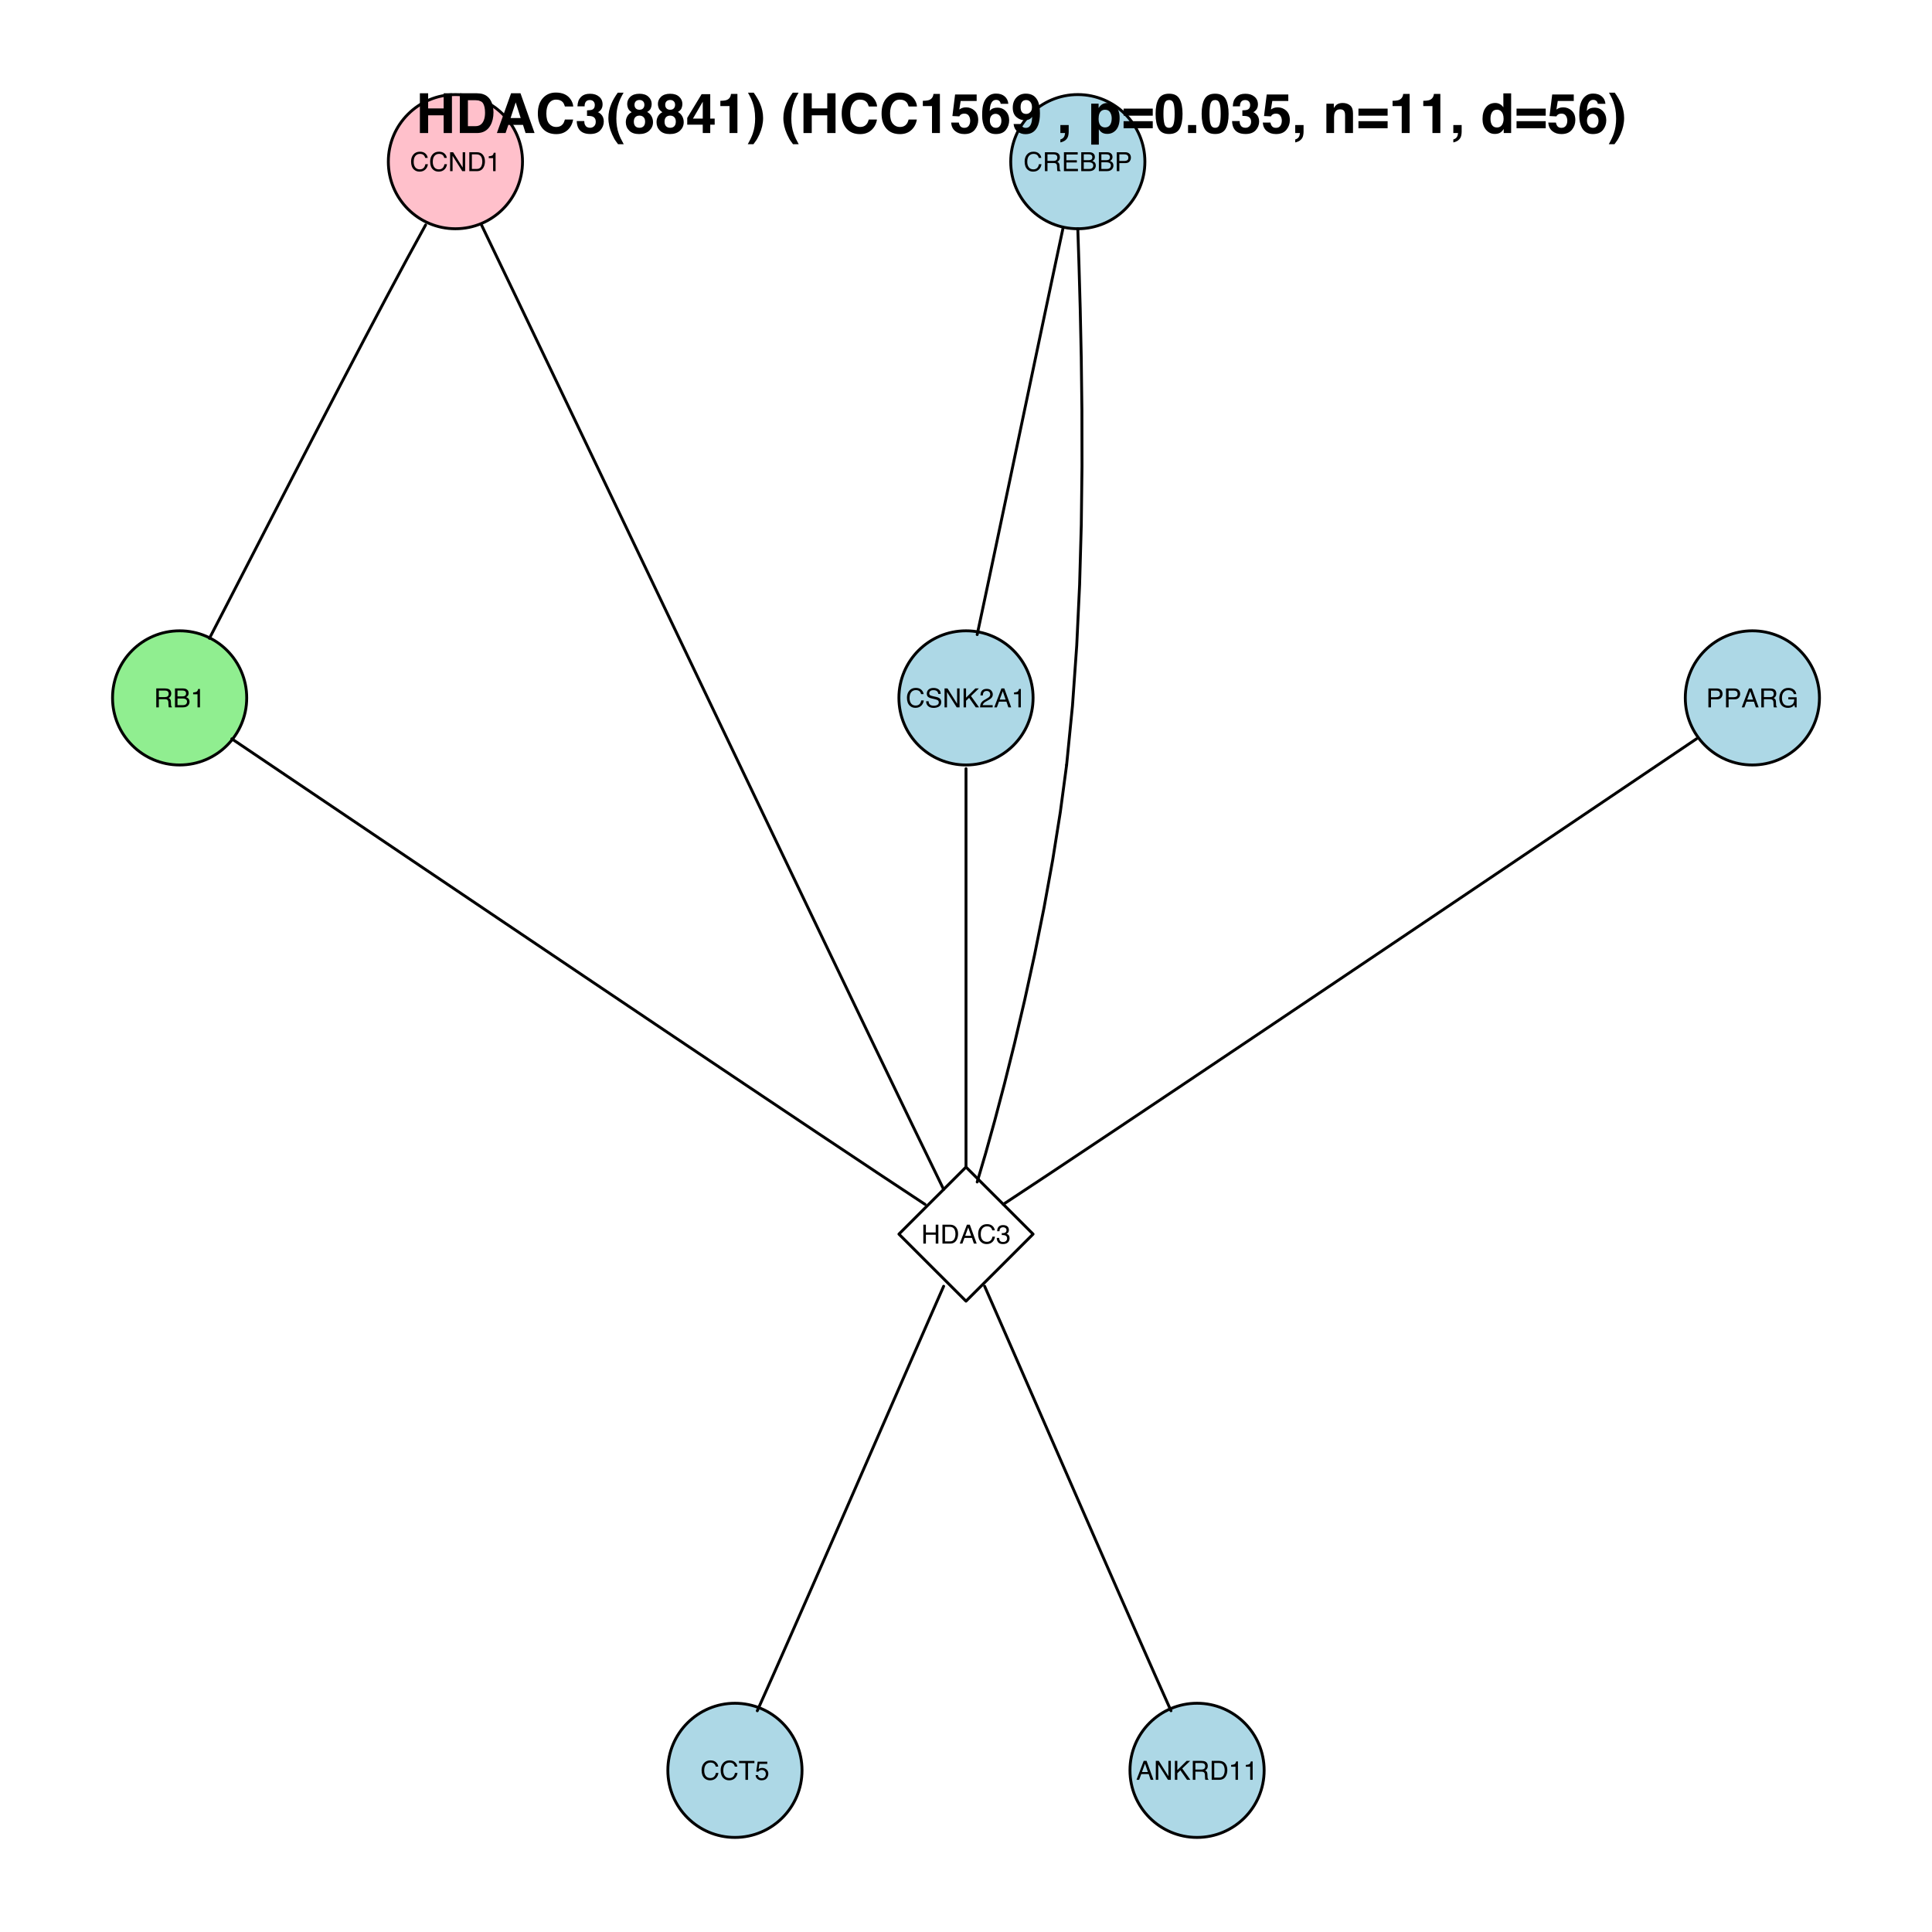 <?xml version="1.0" encoding="UTF-8"?>
<svg xmlns="http://www.w3.org/2000/svg" xmlns:xlink="http://www.w3.org/1999/xlink" width="504pt" height="504pt" viewBox="0 0 504 504" version="1.1">
<defs>
<g>
<symbol overflow="visible" id="glyph0-0">
<path style="stroke:none;" d="M 0.219 0 L 0.219 -4.938 L 4.141 -4.938 L 4.141 0 Z M 3.531 -0.625 L 3.531 -4.328 L 0.844 -4.328 L 0.844 -0.625 Z "/>
</symbol>
<symbol overflow="visible" id="glyph0-1">
<path style="stroke:none;" d="M 2.609 -5.078 C 3.234 -5.078 3.719 -4.91 4.062 -4.578 C 4.406 -4.254 4.598 -3.879 4.641 -3.453 L 3.984 -3.453 C 3.91 -3.773 3.766 -4.031 3.547 -4.219 C 3.328 -4.406 3.016 -4.5 2.609 -4.5 C 2.129 -4.5 1.738 -4.328 1.438 -3.984 C 1.133 -3.641 0.984 -3.113 0.984 -2.406 C 0.984 -1.832 1.117 -1.363 1.391 -1 C 1.66 -0.645 2.062 -0.469 2.594 -0.469 C 3.094 -0.469 3.473 -0.656 3.734 -1.031 C 3.867 -1.227 3.969 -1.488 4.031 -1.812 L 4.688 -1.812 C 4.625 -1.289 4.43 -0.859 4.109 -0.516 C 3.711 -0.086 3.18 0.125 2.516 0.125 C 1.941 0.125 1.461 -0.047 1.078 -0.391 C 0.555 -0.848 0.297 -1.555 0.297 -2.516 C 0.297 -3.242 0.488 -3.844 0.875 -4.312 C 1.289 -4.82 1.867 -5.078 2.609 -5.078 Z M 2.469 -5.078 Z "/>
</symbol>
<symbol overflow="visible" id="glyph0-2">
<path style="stroke:none;" d="M 0.531 -4.938 L 1.312 -4.938 L 3.812 -0.938 L 3.812 -4.938 L 4.453 -4.938 L 4.453 0 L 3.703 0 L 1.172 -4 L 1.172 0 L 0.531 0 Z M 2.438 -4.938 Z "/>
</symbol>
<symbol overflow="visible" id="glyph0-3">
<path style="stroke:none;" d="M 2.422 -0.578 C 2.648 -0.578 2.836 -0.598 2.984 -0.641 C 3.242 -0.734 3.457 -0.898 3.625 -1.141 C 3.75 -1.348 3.844 -1.609 3.906 -1.922 C 3.938 -2.098 3.953 -2.27 3.953 -2.438 C 3.953 -3.039 3.832 -3.516 3.594 -3.859 C 3.352 -4.203 2.961 -4.375 2.422 -4.375 L 1.234 -4.375 L 1.234 -0.578 Z M 0.562 -4.938 L 2.562 -4.938 C 3.238 -4.938 3.766 -4.695 4.141 -4.219 C 4.473 -3.781 4.641 -3.223 4.641 -2.547 C 4.641 -2.023 4.539 -1.551 4.344 -1.125 C 4 -0.375 3.398 0 2.547 0 L 0.562 0 Z "/>
</symbol>
<symbol overflow="visible" id="glyph0-4">
<path style="stroke:none;" d="M 0.656 -3.406 L 0.656 -3.875 C 1.094 -3.914 1.395 -3.984 1.562 -4.078 C 1.738 -4.18 1.875 -4.422 1.969 -4.797 L 2.438 -4.797 L 2.438 0 L 1.797 0 L 1.797 -3.406 Z "/>
</symbol>
<symbol overflow="visible" id="glyph0-5">
<path style="stroke:none;" d="M 2.828 -2.672 C 3.141 -2.672 3.383 -2.734 3.562 -2.859 C 3.75 -2.992 3.844 -3.223 3.844 -3.547 C 3.844 -3.898 3.711 -4.141 3.453 -4.266 C 3.316 -4.336 3.133 -4.375 2.906 -4.375 L 1.281 -4.375 L 1.281 -2.672 Z M 0.609 -4.938 L 2.891 -4.938 C 3.266 -4.938 3.578 -4.883 3.828 -4.781 C 4.285 -4.57 4.516 -4.18 4.516 -3.609 C 4.516 -3.316 4.453 -3.07 4.328 -2.875 C 4.211 -2.688 4.047 -2.535 3.828 -2.422 C 4.016 -2.348 4.156 -2.242 4.25 -2.109 C 4.352 -1.984 4.41 -1.781 4.422 -1.5 L 4.453 -0.828 C 4.453 -0.641 4.469 -0.5 4.5 -0.406 C 4.539 -0.25 4.609 -0.148 4.703 -0.109 L 4.703 0 L 3.891 0 C 3.867 -0.039 3.848 -0.094 3.828 -0.156 C 3.816 -0.227 3.805 -0.363 3.797 -0.562 L 3.766 -1.375 C 3.742 -1.695 3.625 -1.914 3.406 -2.031 C 3.27 -2.094 3.066 -2.125 2.797 -2.125 L 1.281 -2.125 L 1.281 0 L 0.609 0 Z "/>
</symbol>
<symbol overflow="visible" id="glyph0-6">
<path style="stroke:none;" d="M 0.594 -4.938 L 4.188 -4.938 L 4.188 -4.344 L 1.234 -4.344 L 1.234 -2.844 L 3.969 -2.844 L 3.969 -2.266 L 1.234 -2.266 L 1.234 -0.594 L 4.25 -0.594 L 4.25 0 L 0.594 0 Z M 2.422 -4.938 Z "/>
</symbol>
<symbol overflow="visible" id="glyph0-7">
<path style="stroke:none;" d="M 2.375 -2.859 C 2.664 -2.859 2.891 -2.895 3.047 -2.969 C 3.285 -3.094 3.406 -3.316 3.406 -3.641 C 3.406 -3.961 3.273 -4.18 3.016 -4.297 C 2.867 -4.359 2.648 -4.391 2.359 -4.391 L 1.172 -4.391 L 1.172 -2.859 Z M 2.609 -0.578 C 3.016 -0.578 3.305 -0.691 3.484 -0.922 C 3.598 -1.078 3.656 -1.258 3.656 -1.469 C 3.656 -1.832 3.492 -2.078 3.172 -2.203 C 2.992 -2.273 2.77 -2.312 2.5 -2.312 L 1.172 -2.312 L 1.172 -0.578 Z M 0.516 -4.938 L 2.625 -4.938 C 3.207 -4.938 3.617 -4.766 3.859 -4.422 C 4.004 -4.223 4.078 -3.988 4.078 -3.719 C 4.078 -3.406 3.988 -3.148 3.812 -2.953 C 3.719 -2.848 3.586 -2.75 3.422 -2.656 C 3.672 -2.562 3.859 -2.453 3.984 -2.328 C 4.203 -2.117 4.312 -1.82 4.312 -1.438 C 4.312 -1.125 4.211 -0.836 4.016 -0.578 C 3.723 -0.191 3.25 0 2.594 0 L 0.516 0 Z "/>
</symbol>
<symbol overflow="visible" id="glyph0-8">
<path style="stroke:none;" d="M 0.594 -4.938 L 2.812 -4.938 C 3.25 -4.938 3.602 -4.812 3.875 -4.562 C 4.145 -4.32 4.281 -3.977 4.281 -3.531 C 4.281 -3.145 4.16 -2.805 3.922 -2.516 C 3.68 -2.234 3.312 -2.094 2.812 -2.094 L 1.266 -2.094 L 1.266 0 L 0.594 0 Z M 3.609 -3.516 C 3.609 -3.879 3.473 -4.129 3.203 -4.266 C 3.055 -4.336 2.852 -4.375 2.594 -4.375 L 1.266 -4.375 L 1.266 -2.656 L 2.594 -2.656 C 2.895 -2.656 3.141 -2.719 3.328 -2.844 C 3.516 -2.969 3.609 -3.191 3.609 -3.516 Z "/>
</symbol>
<symbol overflow="visible" id="glyph0-9">
<path style="stroke:none;" d="M 0.969 -1.594 C 0.977 -1.312 1.039 -1.082 1.156 -0.906 C 1.383 -0.582 1.773 -0.422 2.328 -0.422 C 2.586 -0.422 2.816 -0.457 3.016 -0.531 C 3.422 -0.664 3.625 -0.914 3.625 -1.281 C 3.625 -1.539 3.539 -1.727 3.375 -1.844 C 3.195 -1.957 2.926 -2.055 2.562 -2.141 L 1.891 -2.297 C 1.453 -2.391 1.145 -2.5 0.969 -2.625 C 0.656 -2.832 0.5 -3.141 0.5 -3.547 C 0.5 -3.992 0.648 -4.359 0.953 -4.641 C 1.266 -4.922 1.703 -5.062 2.266 -5.062 C 2.785 -5.062 3.223 -4.938 3.578 -4.688 C 3.941 -4.438 4.125 -4.039 4.125 -3.5 L 3.5 -3.5 C 3.469 -3.758 3.395 -3.957 3.281 -4.094 C 3.082 -4.352 2.738 -4.484 2.25 -4.484 C 1.852 -4.484 1.566 -4.398 1.391 -4.234 C 1.223 -4.066 1.141 -3.875 1.141 -3.656 C 1.141 -3.414 1.238 -3.238 1.438 -3.125 C 1.57 -3.051 1.867 -2.961 2.328 -2.859 L 3.031 -2.703 C 3.363 -2.629 3.617 -2.523 3.797 -2.391 C 4.109 -2.16 4.266 -1.828 4.266 -1.391 C 4.266 -0.836 4.066 -0.441 3.672 -0.203 C 3.273 0.023 2.812 0.141 2.281 0.141 C 1.664 0.141 1.188 -0.016 0.844 -0.328 C 0.5 -0.641 0.328 -1.062 0.328 -1.594 Z M 2.312 -5.078 Z "/>
</symbol>
<symbol overflow="visible" id="glyph0-10">
<path style="stroke:none;" d="M 0.531 -4.938 L 1.172 -4.938 L 1.172 -2.531 L 3.594 -4.938 L 4.516 -4.938 L 2.453 -2.953 L 4.562 0 L 3.703 0 L 1.969 -2.484 L 1.172 -1.719 L 1.172 0 L 0.531 0 Z "/>
</symbol>
<symbol overflow="visible" id="glyph0-11">
<path style="stroke:none;" d="M 0.219 0 C 0.238 -0.414 0.32 -0.773 0.469 -1.078 C 0.625 -1.391 0.914 -1.672 1.344 -1.922 L 1.984 -2.297 C 2.273 -2.461 2.477 -2.602 2.594 -2.719 C 2.781 -2.906 2.875 -3.117 2.875 -3.359 C 2.875 -3.641 2.789 -3.863 2.625 -4.031 C 2.457 -4.195 2.234 -4.281 1.953 -4.281 C 1.535 -4.281 1.25 -4.125 1.094 -3.812 C 1.008 -3.645 0.961 -3.41 0.953 -3.109 L 0.328 -3.109 C 0.336 -3.523 0.414 -3.867 0.562 -4.141 C 0.82 -4.598 1.285 -4.828 1.953 -4.828 C 2.504 -4.828 2.906 -4.676 3.156 -4.375 C 3.414 -4.082 3.547 -3.754 3.547 -3.391 C 3.547 -3.004 3.41 -2.676 3.141 -2.406 C 2.984 -2.238 2.703 -2.047 2.297 -1.828 L 1.828 -1.562 C 1.609 -1.445 1.438 -1.332 1.312 -1.219 C 1.094 -1.02 0.953 -0.805 0.891 -0.578 L 3.516 -0.578 L 3.516 0 Z "/>
</symbol>
<symbol overflow="visible" id="glyph0-12">
<path style="stroke:none;" d="M 3.062 -2.031 L 2.312 -4.203 L 1.516 -2.031 Z M 1.969 -4.938 L 2.719 -4.938 L 4.516 0 L 3.781 0 L 3.281 -1.484 L 1.328 -1.484 L 0.781 0 L 0.094 0 Z M 2.312 -4.938 Z "/>
</symbol>
<symbol overflow="visible" id="glyph0-13">
<path style="stroke:none;" d="M 2.656 -5.078 C 3.125 -5.078 3.523 -4.984 3.859 -4.797 C 4.359 -4.547 4.66 -4.098 4.766 -3.453 L 4.109 -3.453 C 4.023 -3.805 3.852 -4.066 3.594 -4.234 C 3.344 -4.398 3.023 -4.484 2.641 -4.484 C 2.18 -4.484 1.797 -4.312 1.484 -3.969 C 1.172 -3.625 1.016 -3.113 1.016 -2.438 C 1.016 -1.844 1.145 -1.359 1.406 -0.984 C 1.664 -0.617 2.086 -0.438 2.672 -0.438 C 3.117 -0.438 3.488 -0.566 3.781 -0.828 C 4.07 -1.086 4.219 -1.508 4.219 -2.094 L 2.672 -2.094 L 2.672 -2.641 L 4.844 -2.641 L 4.844 0 L 4.422 0 L 4.25 -0.641 C 4.031 -0.391 3.832 -0.219 3.656 -0.125 C 3.363 0.039 2.988 0.125 2.531 0.125 C 1.945 0.125 1.441 -0.062 1.016 -0.438 C 0.555 -0.914 0.328 -1.566 0.328 -2.391 C 0.328 -3.223 0.551 -3.883 1 -4.375 C 1.426 -4.844 1.977 -5.078 2.656 -5.078 Z M 2.547 -5.078 Z "/>
</symbol>
<symbol overflow="visible" id="glyph0-14">
<path style="stroke:none;" d="M 0.547 -4.938 L 1.219 -4.938 L 1.219 -2.906 L 3.781 -2.906 L 3.781 -4.938 L 4.469 -4.938 L 4.469 0 L 3.781 0 L 3.781 -2.312 L 1.219 -2.312 L 1.219 0 L 0.547 0 Z "/>
</symbol>
<symbol overflow="visible" id="glyph0-15">
<path style="stroke:none;" d="M 1.797 0.125 C 1.223 0.125 0.805 -0.031 0.547 -0.344 C 0.297 -0.656 0.172 -1.035 0.172 -1.484 L 0.797 -1.484 C 0.828 -1.172 0.883 -0.941 0.969 -0.797 C 1.125 -0.547 1.41 -0.422 1.828 -0.422 C 2.141 -0.422 2.391 -0.504 2.578 -0.672 C 2.773 -0.848 2.875 -1.066 2.875 -1.328 C 2.875 -1.66 2.77 -1.895 2.562 -2.031 C 2.363 -2.164 2.086 -2.234 1.734 -2.234 C 1.691 -2.234 1.648 -2.234 1.609 -2.234 C 1.566 -2.234 1.523 -2.227 1.484 -2.219 L 1.484 -2.766 C 1.547 -2.754 1.598 -2.742 1.641 -2.734 C 1.68 -2.734 1.727 -2.734 1.781 -2.734 C 2 -2.734 2.18 -2.77 2.328 -2.844 C 2.586 -2.969 2.719 -3.191 2.719 -3.516 C 2.719 -3.754 2.629 -3.938 2.453 -4.062 C 2.285 -4.195 2.094 -4.266 1.875 -4.266 C 1.469 -4.266 1.188 -4.133 1.031 -3.875 C 0.945 -3.719 0.898 -3.504 0.891 -3.234 L 0.281 -3.234 C 0.281 -3.598 0.352 -3.906 0.5 -4.156 C 0.75 -4.602 1.18 -4.828 1.797 -4.828 C 2.297 -4.828 2.676 -4.719 2.938 -4.5 C 3.207 -4.281 3.344 -3.961 3.344 -3.547 C 3.344 -3.254 3.266 -3.016 3.109 -2.828 C 3.004 -2.711 2.875 -2.625 2.719 -2.562 C 2.977 -2.488 3.176 -2.352 3.312 -2.156 C 3.457 -1.957 3.531 -1.711 3.531 -1.422 C 3.531 -0.961 3.379 -0.586 3.078 -0.297 C 2.773 -0.016 2.348 0.125 1.797 0.125 Z "/>
</symbol>
<symbol overflow="visible" id="glyph0-16">
<path style="stroke:none;" d="M 4.125 -4.938 L 4.125 -4.359 L 2.453 -4.359 L 2.453 0 L 1.781 0 L 1.781 -4.359 L 0.109 -4.359 L 0.109 -4.938 Z "/>
</symbol>
<symbol overflow="visible" id="glyph0-17">
<path style="stroke:none;" d="M 0.844 -1.234 C 0.883 -0.879 1.047 -0.641 1.328 -0.516 C 1.473 -0.441 1.641 -0.406 1.828 -0.406 C 2.191 -0.406 2.457 -0.52 2.625 -0.75 C 2.801 -0.977 2.891 -1.234 2.891 -1.516 C 2.891 -1.848 2.785 -2.109 2.578 -2.297 C 2.367 -2.484 2.125 -2.578 1.844 -2.578 C 1.633 -2.578 1.453 -2.535 1.297 -2.453 C 1.148 -2.367 1.023 -2.254 0.922 -2.109 L 0.391 -2.141 L 0.766 -4.734 L 3.266 -4.734 L 3.266 -4.156 L 1.219 -4.156 L 1.016 -2.812 C 1.129 -2.895 1.234 -2.957 1.328 -3 C 1.504 -3.07 1.711 -3.109 1.953 -3.109 C 2.398 -3.109 2.773 -2.969 3.078 -2.688 C 3.391 -2.406 3.547 -2.047 3.547 -1.609 C 3.547 -1.148 3.398 -0.742 3.109 -0.391 C 2.828 -0.047 2.379 0.125 1.766 0.125 C 1.379 0.125 1.035 0.016 0.734 -0.203 C 0.43 -0.43 0.258 -0.773 0.219 -1.234 Z "/>
</symbol>
<symbol overflow="visible" id="glyph1-0">
<path style="stroke:none;" d="M 1.078 0 L 1.078 -10.375 L 9.438 -10.375 L 9.438 0 Z M 8.141 -1.297 L 8.141 -9.078 L 2.375 -9.078 L 2.375 -1.297 Z "/>
</symbol>
<symbol overflow="visible" id="glyph1-1">
<path style="stroke:none;" d="M 1.078 0 L 1.078 -10.375 L 3.234 -10.375 L 3.234 -6.422 L 7.281 -6.422 L 7.281 -10.375 L 9.438 -10.375 L 9.438 0 L 7.281 0 L 7.281 -4.625 L 3.234 -4.625 L 3.234 0 Z "/>
</symbol>
<symbol overflow="visible" id="glyph1-2">
<path style="stroke:none;" d="M 3.203 -8.562 L 3.203 -1.797 L 5.203 -1.797 C 6.223 -1.797 6.938 -2.301 7.344 -3.312 C 7.562 -3.863 7.672 -4.523 7.672 -5.297 C 7.672 -6.348 7.504 -7.156 7.172 -7.719 C 6.836 -8.281 6.18 -8.562 5.203 -8.562 Z M 5.562 -10.375 C 6.207 -10.363 6.742 -10.285 7.172 -10.141 C 7.898 -9.898 8.488 -9.461 8.938 -8.828 C 9.289 -8.305 9.535 -7.742 9.672 -7.141 C 9.805 -6.547 9.875 -5.977 9.875 -5.438 C 9.875 -4.062 9.598 -2.895 9.047 -1.938 C 8.285 -0.645 7.125 0 5.562 0 L 1.094 0 L 1.094 -10.375 Z "/>
</symbol>
<symbol overflow="visible" id="glyph1-3">
<path style="stroke:none;" d="M 3.938 -3.922 L 6.562 -3.922 L 5.266 -8 Z M 4.062 -10.375 L 6.516 -10.375 L 10.188 0 L 7.844 0 L 7.172 -2.125 L 3.344 -2.125 L 2.625 0 L 0.359 0 Z M 5.281 -10.375 Z "/>
</symbol>
<symbol overflow="visible" id="glyph1-4">
<path style="stroke:none;" d="M 0.641 -5.094 C 0.641 -6.906 1.129 -8.301 2.109 -9.281 C 2.953 -10.133 4.023 -10.562 5.328 -10.562 C 7.066 -10.562 8.344 -9.988 9.156 -8.844 C 9.594 -8.207 9.832 -7.566 9.875 -6.922 L 7.703 -6.922 C 7.555 -7.41 7.375 -7.785 7.156 -8.047 C 6.758 -8.492 6.176 -8.719 5.406 -8.719 C 4.625 -8.719 4.004 -8.398 3.547 -7.766 C 3.086 -7.129 2.859 -6.227 2.859 -5.062 C 2.859 -3.895 3.098 -3.02 3.578 -2.438 C 4.066 -1.863 4.68 -1.578 5.422 -1.578 C 6.18 -1.578 6.758 -1.828 7.156 -2.328 C 7.375 -2.598 7.555 -3 7.703 -3.531 L 9.844 -3.531 C 9.656 -2.406 9.176 -1.488 8.406 -0.781 C 7.633 -0.07 6.645 0.281 5.438 0.281 C 3.945 0.281 2.773 -0.191 1.922 -1.141 C 1.066 -2.109 0.641 -3.426 0.641 -5.094 Z M 5.266 -10.688 Z "/>
</symbol>
<symbol overflow="visible" id="glyph1-5">
<path style="stroke:none;" d="M 2.344 -3.125 C 2.344 -2.719 2.41 -2.383 2.547 -2.125 C 2.785 -1.625 3.227 -1.375 3.875 -1.375 C 4.27 -1.375 4.613 -1.508 4.906 -1.781 C 5.195 -2.051 5.344 -2.441 5.344 -2.953 C 5.344 -3.617 5.07 -4.066 4.531 -4.297 C 4.219 -4.422 3.727 -4.484 3.062 -4.484 L 3.062 -5.922 C 3.719 -5.93 4.176 -5.992 4.438 -6.109 C 4.875 -6.305 5.094 -6.703 5.094 -7.297 C 5.094 -7.691 4.977 -8.008 4.75 -8.25 C 4.531 -8.488 4.211 -8.609 3.797 -8.609 C 3.328 -8.609 2.977 -8.457 2.75 -8.156 C 2.531 -7.863 2.426 -7.469 2.438 -6.969 L 0.562 -6.969 C 0.582 -7.469 0.672 -7.945 0.828 -8.406 C 0.984 -8.801 1.238 -9.172 1.594 -9.516 C 1.852 -9.754 2.164 -9.938 2.531 -10.062 C 2.895 -10.188 3.336 -10.25 3.859 -10.25 C 4.836 -10.25 5.625 -9.992 6.219 -9.484 C 6.82 -8.984 7.125 -8.312 7.125 -7.469 C 7.125 -6.863 6.941 -6.352 6.578 -5.938 C 6.359 -5.688 6.125 -5.516 5.875 -5.422 C 6.062 -5.422 6.328 -5.258 6.672 -4.938 C 7.18 -4.469 7.438 -3.82 7.438 -3 C 7.438 -2.133 7.133 -1.375 6.531 -0.719 C 5.938 -0.07 5.055 0.25 3.891 0.25 C 2.441 0.25 1.438 -0.219 0.875 -1.156 C 0.57 -1.656 0.406 -2.312 0.375 -3.125 Z "/>
</symbol>
<symbol overflow="visible" id="glyph1-6">
<path style="stroke:none;" d="M 1.453 -7.75 C 1.816 -8.613 2.359 -9.539 3.078 -10.531 L 4.594 -10.531 L 4.156 -9.75 C 3.562 -8.664 3.148 -7.531 2.922 -6.344 C 2.773 -5.562 2.703 -4.711 2.703 -3.797 C 2.703 -2.359 2.91 -1.039 3.328 0.156 C 3.566 0.875 4 1.789 4.625 2.906 L 3.141 2.906 L 2.641 2.219 C 2.316 1.812 1.973 1.195 1.609 0.375 C 0.953 -1.082 0.625 -2.516 0.625 -3.922 C 0.625 -5.211 0.898 -6.488 1.453 -7.75 Z "/>
</symbol>
<symbol overflow="visible" id="glyph1-7">
<path style="stroke:none;" d="M 2.469 -2.969 C 2.469 -2.457 2.598 -2.062 2.859 -1.781 C 3.117 -1.508 3.477 -1.375 3.938 -1.375 C 4.395 -1.375 4.754 -1.508 5.016 -1.781 C 5.273 -2.062 5.406 -2.457 5.406 -2.969 C 5.406 -3.488 5.27 -3.879 5 -4.141 C 4.738 -4.41 4.383 -4.547 3.938 -4.547 C 3.477 -4.547 3.117 -4.41 2.859 -4.141 C 2.598 -3.879 2.469 -3.488 2.469 -2.969 Z M 0.375 -2.828 C 0.375 -3.398 0.504 -3.914 0.766 -4.375 C 1.023 -4.844 1.406 -5.195 1.906 -5.438 C 1.414 -5.758 1.098 -6.109 0.953 -6.484 C 0.805 -6.867 0.734 -7.227 0.734 -7.562 C 0.734 -8.312 1.008 -8.945 1.562 -9.469 C 2.125 -9.988 2.914 -10.25 3.938 -10.25 C 4.945 -10.25 5.727 -9.988 6.281 -9.469 C 6.844 -8.945 7.125 -8.312 7.125 -7.562 C 7.125 -7.227 7.051 -6.867 6.906 -6.484 C 6.758 -6.109 6.441 -5.781 5.953 -5.5 C 6.453 -5.219 6.828 -4.844 7.078 -4.375 C 7.336 -3.914 7.469 -3.398 7.469 -2.828 C 7.469 -1.973 7.148 -1.242 6.516 -0.641 C 5.879 -0.035 4.988 0.266 3.844 0.266 C 2.707 0.266 1.844 -0.035 1.25 -0.641 C 0.664 -1.242 0.375 -1.973 0.375 -2.828 Z M 2.641 -7.344 C 2.641 -6.969 2.754 -6.66 2.984 -6.422 C 3.211 -6.191 3.531 -6.078 3.938 -6.078 C 4.344 -6.078 4.656 -6.191 4.875 -6.422 C 5.102 -6.66 5.219 -6.969 5.219 -7.344 C 5.219 -7.75 5.102 -8.062 4.875 -8.281 C 4.656 -8.508 4.344 -8.625 3.938 -8.625 C 3.531 -8.625 3.211 -8.508 2.984 -8.281 C 2.754 -8.062 2.641 -7.75 2.641 -7.344 Z "/>
</symbol>
<symbol overflow="visible" id="glyph1-8">
<path style="stroke:none;" d="M 7.531 -2.188 L 6.375 -2.188 L 6.375 0 L 4.422 0 L 4.422 -2.188 L 0.375 -2.188 L 0.375 -3.953 L 4.125 -10.141 L 6.375 -10.141 L 6.375 -3.766 L 7.531 -3.766 Z M 4.422 -3.766 L 4.422 -8.172 L 1.859 -3.766 Z "/>
</symbol>
<symbol overflow="visible" id="glyph1-9">
<path style="stroke:none;" d="M 1 -7.031 L 1 -8.406 C 1.633 -8.426 2.078 -8.469 2.328 -8.531 C 2.734 -8.613 3.062 -8.789 3.312 -9.062 C 3.488 -9.238 3.617 -9.484 3.703 -9.797 C 3.754 -9.973 3.781 -10.109 3.781 -10.203 L 5.453 -10.203 L 5.453 0 L 3.391 0 L 3.391 -7.031 Z "/>
</symbol>
<symbol overflow="visible" id="glyph1-10">
<path style="stroke:none;" d="M 1.688 -10.531 C 2.406 -9.539 2.945 -8.613 3.312 -7.75 C 3.863 -6.488 4.141 -5.211 4.141 -3.922 C 4.141 -2.516 3.816 -1.082 3.172 0.375 C 2.797 1.195 2.445 1.812 2.125 2.219 L 1.625 2.906 L 0.141 2.906 C 0.766 1.789 1.195 0.875 1.438 0.156 C 1.852 -1.039 2.062 -2.359 2.062 -3.797 C 2.062 -4.711 1.988 -5.562 1.844 -6.344 C 1.613 -7.531 1.203 -8.664 0.609 -9.75 L 0.188 -10.531 Z "/>
</symbol>
<symbol overflow="visible" id="glyph1-11">
<path style="stroke:none;" d=""/>
</symbol>
<symbol overflow="visible" id="glyph1-12">
<path style="stroke:none;" d="M 2.375 -2.734 C 2.457 -2.297 2.609 -1.957 2.828 -1.719 C 3.055 -1.477 3.383 -1.359 3.812 -1.359 C 4.312 -1.359 4.691 -1.531 4.953 -1.875 C 5.211 -2.227 5.344 -2.672 5.344 -3.203 C 5.344 -3.723 5.219 -4.16 4.969 -4.516 C 4.727 -4.879 4.352 -5.062 3.844 -5.062 C 3.594 -5.062 3.379 -5.031 3.203 -4.969 C 2.891 -4.852 2.656 -4.645 2.5 -4.344 L 0.703 -4.438 L 1.406 -10.062 L 7.031 -10.062 L 7.031 -8.359 L 2.859 -8.359 L 2.5 -6.141 C 2.812 -6.336 3.051 -6.469 3.219 -6.531 C 3.508 -6.645 3.863 -6.703 4.281 -6.703 C 5.125 -6.703 5.859 -6.414 6.484 -5.844 C 7.117 -5.281 7.438 -4.457 7.438 -3.375 C 7.438 -2.426 7.133 -1.582 6.531 -0.844 C 5.926 -0.102 5.02 0.266 3.812 0.266 C 2.844 0.266 2.047 0.004 1.422 -0.516 C 0.797 -1.035 0.445 -1.773 0.375 -2.734 Z "/>
</symbol>
<symbol overflow="visible" id="glyph1-13">
<path style="stroke:none;" d="M 2.469 -3.234 C 2.469 -2.68 2.613 -2.227 2.906 -1.875 C 3.195 -1.531 3.57 -1.359 4.031 -1.359 C 4.477 -1.359 4.828 -1.523 5.078 -1.859 C 5.336 -2.203 5.469 -2.641 5.469 -3.172 C 5.469 -3.766 5.32 -4.219 5.031 -4.531 C 4.738 -4.852 4.379 -5.016 3.953 -5.016 C 3.617 -5.016 3.316 -4.91 3.047 -4.703 C 2.66 -4.398 2.469 -3.91 2.469 -3.234 Z M 5.281 -7.625 C 5.281 -7.789 5.219 -7.973 5.094 -8.172 C 4.875 -8.492 4.547 -8.656 4.109 -8.656 C 3.461 -8.656 3 -8.289 2.719 -7.562 C 2.57 -7.156 2.469 -6.555 2.406 -5.766 C 2.656 -6.066 2.941 -6.285 3.266 -6.422 C 3.598 -6.555 3.977 -6.625 4.406 -6.625 C 5.312 -6.625 6.051 -6.316 6.625 -5.703 C 7.207 -5.086 7.5 -4.301 7.5 -3.344 C 7.5 -2.383 7.211 -1.539 6.641 -0.812 C 6.078 -0.094 5.195 0.266 4 0.266 C 2.719 0.266 1.77 -0.27 1.156 -1.344 C 0.688 -2.188 0.453 -3.27 0.453 -4.594 C 0.453 -5.375 0.484 -6.008 0.547 -6.5 C 0.66 -7.363 0.891 -8.082 1.234 -8.656 C 1.523 -9.145 1.906 -9.539 2.375 -9.844 C 2.844 -10.145 3.406 -10.297 4.062 -10.297 C 5.008 -10.297 5.766 -10.051 6.328 -9.562 C 6.891 -9.082 7.207 -8.438 7.281 -7.625 Z "/>
</symbol>
<symbol overflow="visible" id="glyph1-14">
<path style="stroke:none;" d="M 0.422 -6.609 C 0.422 -7.703 0.738 -8.586 1.375 -9.266 C 2.008 -9.941 2.828 -10.281 3.828 -10.281 C 5.379 -10.281 6.445 -9.594 7.031 -8.219 C 7.352 -7.445 7.516 -6.426 7.516 -5.156 C 7.516 -3.914 7.359 -2.883 7.047 -2.062 C 6.441 -0.488 5.344 0.297 3.75 0.297 C 2.977 0.297 2.285 0.07 1.672 -0.375 C 1.066 -0.832 0.723 -1.492 0.641 -2.359 L 2.625 -2.359 C 2.676 -2.055 2.801 -1.812 3 -1.625 C 3.207 -1.438 3.484 -1.344 3.828 -1.344 C 4.492 -1.344 4.957 -1.711 5.219 -2.453 C 5.363 -2.848 5.457 -3.438 5.5 -4.219 C 5.312 -3.988 5.117 -3.812 4.922 -3.688 C 4.547 -3.457 4.082 -3.344 3.531 -3.344 C 2.719 -3.344 1.992 -3.625 1.359 -4.188 C 0.734 -4.75 0.422 -5.555 0.422 -6.609 Z M 3.969 -4.984 C 4.238 -4.984 4.5 -5.062 4.75 -5.219 C 5.207 -5.508 5.438 -6.016 5.438 -6.734 C 5.438 -7.305 5.301 -7.758 5.031 -8.094 C 4.758 -8.438 4.391 -8.609 3.922 -8.609 C 3.578 -8.609 3.281 -8.516 3.031 -8.328 C 2.656 -8.023 2.469 -7.516 2.469 -6.797 C 2.469 -6.191 2.586 -5.738 2.828 -5.438 C 3.078 -5.133 3.457 -4.984 3.969 -4.984 Z "/>
</symbol>
<symbol overflow="visible" id="glyph1-15">
<path style="stroke:none;" d="M 0.828 1.672 C 1.234 1.555 1.531 1.363 1.719 1.094 C 1.906 0.832 2.016 0.469 2.047 0 L 0.828 0 L 0.828 -2.094 L 3 -2.094 L 3 -0.281 C 3 0.039 2.957 0.375 2.875 0.719 C 2.789 1.062 2.633 1.363 2.406 1.625 C 2.156 1.895 1.859 2.098 1.516 2.234 C 1.18 2.367 0.953 2.438 0.828 2.438 Z "/>
</symbol>
<symbol overflow="visible" id="glyph1-16">
<path style="stroke:none;" d="M 6.219 -3.828 C 6.219 -4.422 6.082 -4.941 5.812 -5.391 C 5.539 -5.848 5.102 -6.078 4.5 -6.078 C 3.77 -6.078 3.27 -5.734 3 -5.047 C 2.863 -4.68 2.797 -4.219 2.797 -3.656 C 2.797 -2.77 3.031 -2.145 3.5 -1.781 C 3.781 -1.57 4.113 -1.469 4.5 -1.469 C 5.062 -1.469 5.488 -1.68 5.781 -2.109 C 6.07 -2.535 6.219 -3.109 6.219 -3.828 Z M 5.078 -7.844 C 5.973 -7.844 6.727 -7.508 7.344 -6.844 C 7.969 -6.188 8.281 -5.219 8.281 -3.938 C 8.281 -2.582 7.977 -1.551 7.375 -0.844 C 6.77 -0.133 5.988 0.219 5.031 0.219 C 4.414 0.219 3.91 0.066 3.516 -0.234 C 3.285 -0.41 3.066 -0.66 2.859 -0.984 L 2.859 3.016 L 0.875 3.016 L 0.875 -7.672 L 2.797 -7.672 L 2.797 -6.531 C 3.016 -6.863 3.242 -7.129 3.484 -7.328 C 3.93 -7.672 4.461 -7.844 5.078 -7.844 Z "/>
</symbol>
<symbol overflow="visible" id="glyph1-17">
<path style="stroke:none;" d="M 8.125 -6.375 L 8.125 -4.531 L 0.516 -4.531 L 0.516 -6.375 Z M 8.125 -3.094 L 8.125 -1.25 L 0.516 -1.25 L 0.516 -3.094 Z "/>
</symbol>
<symbol overflow="visible" id="glyph1-18">
<path style="stroke:none;" d="M 2.5 -5 C 2.5 -3.832 2.594 -2.938 2.781 -2.312 C 2.977 -1.688 3.375 -1.375 3.969 -1.375 C 4.562 -1.375 4.953 -1.688 5.141 -2.312 C 5.328 -2.938 5.422 -3.832 5.422 -5 C 5.422 -6.227 5.328 -7.133 5.141 -7.719 C 4.953 -8.312 4.562 -8.609 3.969 -8.609 C 3.375 -8.609 2.977 -8.312 2.781 -7.719 C 2.594 -7.133 2.5 -6.227 2.5 -5 Z M 3.969 -10.266 C 5.27 -10.266 6.18 -9.805 6.703 -8.891 C 7.223 -7.984 7.484 -6.688 7.484 -5 C 7.484 -3.312 7.223 -2.016 6.703 -1.109 C 6.18 -0.203 5.27 0.25 3.969 0.25 C 2.664 0.25 1.754 -0.203 1.234 -1.109 C 0.711 -2.016 0.453 -3.312 0.453 -5 C 0.453 -6.688 0.711 -7.984 1.234 -8.891 C 1.754 -9.805 2.664 -10.266 3.969 -10.266 Z "/>
</symbol>
<symbol overflow="visible" id="glyph1-19">
<path style="stroke:none;" d="M 0.906 -2.094 L 3.031 -2.094 L 3.031 0 L 0.906 0 Z "/>
</symbol>
<symbol overflow="visible" id="glyph1-20">
<path style="stroke:none;" d="M 5.188 -7.844 C 5.977 -7.844 6.625 -7.633 7.125 -7.219 C 7.633 -6.812 7.891 -6.125 7.891 -5.156 L 7.891 0 L 5.828 0 L 5.828 -4.656 C 5.828 -5.062 5.773 -5.375 5.672 -5.594 C 5.473 -5.988 5.098 -6.188 4.547 -6.188 C 3.867 -6.188 3.398 -5.895 3.141 -5.312 C 3.016 -5.008 2.953 -4.625 2.953 -4.156 L 2.953 0 L 0.953 0 L 0.953 -7.656 L 2.891 -7.656 L 2.891 -6.531 C 3.141 -6.926 3.379 -7.211 3.609 -7.391 C 4.023 -7.691 4.551 -7.844 5.188 -7.844 Z M 4.453 -7.875 Z "/>
</symbol>
<symbol overflow="visible" id="glyph1-21">
<path style="stroke:none;" d="M 3.766 -7.844 C 4.223 -7.844 4.633 -7.738 5 -7.531 C 5.363 -7.332 5.656 -7.055 5.875 -6.703 L 5.875 -10.359 L 7.906 -10.359 L 7.906 0 L 5.969 0 L 5.969 -1.062 C 5.676 -0.602 5.348 -0.27 4.984 -0.062 C 4.617 0.133 4.164 0.234 3.625 0.234 C 2.727 0.234 1.973 -0.125 1.359 -0.844 C 0.742 -1.57 0.438 -2.504 0.438 -3.641 C 0.438 -4.941 0.738 -5.969 1.344 -6.719 C 1.945 -7.469 2.754 -7.844 3.766 -7.844 Z M 4.203 -1.453 C 4.766 -1.453 5.191 -1.66 5.484 -2.078 C 5.785 -2.504 5.938 -3.051 5.938 -3.719 C 5.938 -4.656 5.695 -5.328 5.219 -5.734 C 4.938 -5.973 4.602 -6.094 4.219 -6.094 C 3.625 -6.094 3.191 -5.867 2.922 -5.422 C 2.648 -4.984 2.516 -4.438 2.516 -3.781 C 2.516 -3.07 2.648 -2.504 2.922 -2.078 C 3.203 -1.66 3.629 -1.453 4.203 -1.453 Z "/>
</symbol>
</g>
</defs>
<g id="surface15493">
<rect x="0" y="0" width="504" height="504" style="fill:rgb(100%,100%,100%);fill-opacity:1;stroke:none;"/>
<path style="fill-rule:nonzero;fill:rgb(100%,75.294%,79.608%);fill-opacity:1;stroke-width:0.75;stroke-linecap:round;stroke-linejoin:round;stroke:rgb(0%,0%,0%);stroke-opacity:1;stroke-miterlimit:10;" d="M 136.305 42.172 C 136.305 51.836 128.469 59.672 118.805 59.672 C 109.141 59.672 101.305 51.836 101.305 42.172 C 101.305 32.508 109.141 24.672 118.805 24.672 C 128.469 24.672 136.305 32.508 136.305 42.172 "/>
<path style="fill-rule:nonzero;fill:rgb(67.843%,84.706%,90.196%);fill-opacity:1;stroke-width:0.75;stroke-linecap:round;stroke-linejoin:round;stroke:rgb(0%,0%,0%);stroke-opacity:1;stroke-miterlimit:10;" d="M 298.668 42.172 C 298.668 51.836 290.832 59.672 281.168 59.672 C 271.5 59.672 263.668 51.836 263.668 42.172 C 263.668 32.508 271.5 24.672 281.168 24.672 C 290.832 24.672 298.668 32.508 298.668 42.172 "/>
<path style="fill-rule:nonzero;fill:rgb(67.843%,84.706%,90.196%);fill-opacity:1;stroke-width:0.75;stroke-linecap:round;stroke-linejoin:round;stroke:rgb(0%,0%,0%);stroke-opacity:1;stroke-miterlimit:10;" d="M 269.5 182.059 C 269.5 191.723 261.664 199.559 252 199.559 C 242.336 199.559 234.5 191.723 234.5 182.059 C 234.5 172.391 242.336 164.559 252 164.559 C 261.664 164.559 269.5 172.391 269.5 182.059 "/>
<path style="fill-rule:nonzero;fill:rgb(67.843%,84.706%,90.196%);fill-opacity:1;stroke-width:0.75;stroke-linecap:round;stroke-linejoin:round;stroke:rgb(0%,0%,0%);stroke-opacity:1;stroke-miterlimit:10;" d="M 474.641 182.059 C 474.641 191.723 466.805 199.559 457.141 199.559 C 447.473 199.559 439.641 191.723 439.641 182.059 C 439.641 172.391 447.473 164.559 457.141 164.559 C 466.805 164.559 474.641 172.391 474.641 182.059 "/>
<path style="fill-rule:nonzero;fill:rgb(56.471%,93.333%,56.471%);fill-opacity:1;stroke-width:0.75;stroke-linecap:round;stroke-linejoin:round;stroke:rgb(0%,0%,0%);stroke-opacity:1;stroke-miterlimit:10;" d="M 64.359 182.059 C 64.359 191.723 56.527 199.559 46.859 199.559 C 37.195 199.559 29.359 191.723 29.359 182.059 C 29.359 172.391 37.195 164.559 46.859 164.559 C 56.527 164.559 64.359 172.391 64.359 182.059 "/>
<path style="fill-rule:nonzero;fill:rgb(67.843%,84.706%,90.196%);fill-opacity:1;stroke-width:0.75;stroke-linecap:round;stroke-linejoin:round;stroke:rgb(0%,0%,0%);stroke-opacity:1;stroke-miterlimit:10;" d="M 209.223 461.828 C 209.223 471.492 201.387 479.328 191.723 479.328 C 182.059 479.328 174.223 471.492 174.223 461.828 C 174.223 452.164 182.059 444.328 191.723 444.328 C 201.387 444.328 209.223 452.164 209.223 461.828 "/>
<path style="fill-rule:nonzero;fill:rgb(67.843%,84.706%,90.196%);fill-opacity:1;stroke-width:0.75;stroke-linecap:round;stroke-linejoin:round;stroke:rgb(0%,0%,0%);stroke-opacity:1;stroke-miterlimit:10;" d="M 329.777 461.828 C 329.777 471.492 321.941 479.328 312.277 479.328 C 302.613 479.328 294.777 471.492 294.777 461.828 C 294.777 452.164 302.613 444.328 312.277 444.328 C 321.941 444.328 329.777 452.164 329.777 461.828 "/>
<path style="fill:none;stroke-width:0.75;stroke-linecap:round;stroke-linejoin:round;stroke:rgb(0%,0%,0%);stroke-opacity:1;stroke-miterlimit:10;" d="M 234.5 321.941 L 252 304.457 L 269.5 321.941 L 252 339.43 L 234.5 321.941 "/>
<g style="fill:rgb(0%,0%,0%);fill-opacity:1;">
  <use xlink:href="#glyph0-1" x="106.938" y="44.648"/>
  <use xlink:href="#glyph0-1" x="111.914" y="44.648"/>
  <use xlink:href="#glyph0-2" x="116.89" y="44.648"/>
  <use xlink:href="#glyph0-3" x="121.866" y="44.648"/>
  <use xlink:href="#glyph0-4" x="126.842" y="44.648"/>
</g>
<g style="fill:rgb(0%,0%,0%);fill-opacity:1;">
  <use xlink:href="#glyph0-1" x="267" y="44.648"/>
  <use xlink:href="#glyph0-5" x="271.976" y="44.648"/>
  <use xlink:href="#glyph0-6" x="276.952" y="44.648"/>
  <use xlink:href="#glyph0-7" x="281.548" y="44.648"/>
  <use xlink:href="#glyph0-7" x="286.144" y="44.648"/>
  <use xlink:href="#glyph0-8" x="290.74" y="44.648"/>
</g>
<g style="fill:rgb(0%,0%,0%);fill-opacity:1;">
  <use xlink:href="#glyph0-1" x="236.297" y="184.527"/>
  <use xlink:href="#glyph0-9" x="241.273" y="184.527"/>
  <use xlink:href="#glyph0-2" x="245.869" y="184.527"/>
  <use xlink:href="#glyph0-10" x="250.845" y="184.527"/>
  <use xlink:href="#glyph0-11" x="255.441" y="184.527"/>
  <use xlink:href="#glyph0-12" x="259.273" y="184.527"/>
  <use xlink:href="#glyph0-4" x="263.869" y="184.527"/>
</g>
<g style="fill:rgb(0%,0%,0%);fill-opacity:1;">
  <use xlink:href="#glyph0-8" x="445.078" y="184.535"/>
  <use xlink:href="#glyph0-8" x="449.674" y="184.535"/>
  <use xlink:href="#glyph0-12" x="454.27" y="184.535"/>
  <use xlink:href="#glyph0-5" x="458.866" y="184.535"/>
  <use xlink:href="#glyph0-13" x="463.842" y="184.535"/>
</g>
<g style="fill:rgb(0%,0%,0%);fill-opacity:1;">
  <use xlink:href="#glyph0-5" x="40.156" y="184.527"/>
  <use xlink:href="#glyph0-7" x="45.132" y="184.527"/>
  <use xlink:href="#glyph0-4" x="49.728" y="184.527"/>
</g>
<g style="fill:rgb(0%,0%,0%);fill-opacity:1;">
  <use xlink:href="#glyph0-14" x="240.32" y="324.418"/>
  <use xlink:href="#glyph0-3" x="245.297" y="324.418"/>
  <use xlink:href="#glyph0-12" x="250.273" y="324.418"/>
  <use xlink:href="#glyph0-1" x="254.869" y="324.418"/>
  <use xlink:href="#glyph0-15" x="259.845" y="324.418"/>
</g>
<g style="fill:rgb(0%,0%,0%);fill-opacity:1;">
  <use xlink:href="#glyph0-1" x="182.727" y="464.305"/>
  <use xlink:href="#glyph0-1" x="187.703" y="464.305"/>
  <use xlink:href="#glyph0-16" x="192.679" y="464.305"/>
  <use xlink:href="#glyph0-17" x="196.888" y="464.305"/>
</g>
<g style="fill:rgb(0%,0%,0%);fill-opacity:1;">
  <use xlink:href="#glyph0-12" x="296.387" y="464.297"/>
  <use xlink:href="#glyph0-2" x="300.983" y="464.297"/>
  <use xlink:href="#glyph0-10" x="305.959" y="464.297"/>
  <use xlink:href="#glyph0-5" x="310.555" y="464.297"/>
  <use xlink:href="#glyph0-3" x="315.531" y="464.297"/>
  <use xlink:href="#glyph0-4" x="320.507" y="464.297"/>
  <use xlink:href="#glyph0-4" x="324.34" y="464.297"/>
</g>
<path style="fill:none;stroke-width:0.75;stroke-linecap:round;stroke-linejoin:round;stroke:rgb(0%,0%,0%);stroke-opacity:1;stroke-miterlimit:10;" d="M 111.027 58.688 L 106.273 67.371 L 100.871 77.453 L 94.988 88.586 L 88.801 100.418 L 82.469 112.602 L 76.168 124.781 L 70.066 136.613 L 64.328 147.746 L 59.133 157.828 L 54.641 166.516 "/>
<path style="fill:none;stroke-width:0.75;stroke-linecap:round;stroke-linejoin:round;stroke:rgb(0%,0%,0%);stroke-opacity:1;stroke-miterlimit:10;" d="M 125.609 58.688 L 134.316 76.824 L 145.43 100.055 L 158.328 127.047 L 172.387 156.48 L 186.984 187.035 L 201.492 217.387 L 215.289 246.211 L 227.75 272.184 L 238.25 293.98 L 246.168 310.285 "/>
<path style="fill:none;stroke-width:0.75;stroke-linecap:round;stroke-linejoin:round;stroke:rgb(0%,0%,0%);stroke-opacity:1;stroke-miterlimit:10;" d="M 277.277 59.656 L 275.391 68.496 L 273.273 78.504 L 270.977 89.383 L 268.566 100.848 L 263.629 124.355 L 261.215 135.816 L 258.922 146.695 L 256.805 156.703 L 254.918 165.543 "/>
<path style="fill:none;stroke-width:0.75;stroke-linecap:round;stroke-linejoin:round;stroke:rgb(0%,0%,0%);stroke-opacity:1;stroke-miterlimit:10;" d="M 281.168 59.656 L 281.48 69.293 L 281.797 80.547 L 282.066 93.176 L 282.238 106.938 L 282.262 121.586 L 282.078 136.875 L 281.637 152.559 L 280.887 168.395 L 279.777 184.137 L 278.25 199.543 "/>
<path style="fill:none;stroke-width:0.75;stroke-linecap:round;stroke-linejoin:round;stroke:rgb(0%,0%,0%);stroke-opacity:1;stroke-miterlimit:10;" d="M 278.25 199.543 L 276.598 211.902 L 274.609 224.379 L 272.352 236.812 L 269.898 249.031 L 267.312 260.863 L 264.672 272.145 L 262.039 282.699 L 259.488 292.363 L 257.094 300.969 L 254.918 308.344 "/>
<path style="fill:none;stroke-width:0.75;stroke-linecap:round;stroke-linejoin:round;stroke:rgb(0%,0%,0%);stroke-opacity:1;stroke-miterlimit:10;" d="M 252 200.516 L 252 304.457 "/>
<path style="fill:none;stroke-width:0.75;stroke-linecap:round;stroke-linejoin:round;stroke:rgb(0%,0%,0%);stroke-opacity:1;stroke-miterlimit:10;" d="M 442.555 192.742 L 428.961 201.914 L 412.082 213.297 L 392.777 226.316 L 371.902 240.383 L 350.316 254.914 L 328.875 269.332 L 308.438 283.047 L 289.863 295.48 L 274.004 306.051 L 261.723 314.172 "/>
<path style="fill:none;stroke-width:0.75;stroke-linecap:round;stroke-linejoin:round;stroke:rgb(0%,0%,0%);stroke-opacity:1;stroke-miterlimit:10;" d="M 60.473 192.742 L 74.066 201.914 L 90.945 213.297 L 110.25 226.316 L 131.125 240.383 L 152.711 254.914 L 174.152 269.332 L 194.59 283.047 L 213.164 295.48 L 229.023 306.051 L 241.305 314.172 "/>
<path style="fill:none;stroke-width:0.75;stroke-linecap:round;stroke-linejoin:round;stroke:rgb(0%,0%,0%);stroke-opacity:1;stroke-miterlimit:10;" d="M 246.168 335.543 L 242.547 343.785 L 238.219 353.68 L 233.34 364.848 L 228.074 376.902 L 222.59 389.457 L 217.047 402.129 L 211.609 414.531 L 206.438 426.281 L 201.699 436.996 L 197.555 446.285 "/>
<path style="fill:none;stroke-width:0.75;stroke-linecap:round;stroke-linejoin:round;stroke:rgb(0%,0%,0%);stroke-opacity:1;stroke-miterlimit:10;" d="M 256.859 335.543 L 260.48 343.785 L 264.809 353.68 L 269.688 364.848 L 274.953 376.902 L 280.438 389.457 L 285.98 402.129 L 291.418 414.531 L 296.59 426.281 L 301.328 436.996 L 305.473 446.285 "/>
<g style="fill:rgb(0%,0%,0%);fill-opacity:1;">
  <use xlink:href="#glyph1-1" x="108.457" y="34.707"/>
  <use xlink:href="#glyph1-2" x="118.861" y="34.707"/>
  <use xlink:href="#glyph1-3" x="129.264" y="34.707"/>
  <use xlink:href="#glyph1-4" x="139.668" y="34.707"/>
  <use xlink:href="#glyph1-5" x="150.072" y="34.707"/>
  <use xlink:href="#glyph1-6" x="158.084" y="34.707"/>
  <use xlink:href="#glyph1-7" x="162.881" y="34.707"/>
  <use xlink:href="#glyph1-7" x="170.893" y="34.707"/>
  <use xlink:href="#glyph1-8" x="178.906" y="34.707"/>
  <use xlink:href="#glyph1-9" x="186.918" y="34.707"/>
  <use xlink:href="#glyph1-10" x="194.93" y="34.707"/>
  <use xlink:href="#glyph1-11" x="199.727" y="34.707"/>
  <use xlink:href="#glyph1-6" x="203.73" y="34.707"/>
  <use xlink:href="#glyph1-1" x="208.527" y="34.707"/>
  <use xlink:href="#glyph1-4" x="218.931" y="34.707"/>
  <use xlink:href="#glyph1-4" x="229.334" y="34.707"/>
  <use xlink:href="#glyph1-9" x="239.738" y="34.707"/>
  <use xlink:href="#glyph1-12" x="247.75" y="34.707"/>
  <use xlink:href="#glyph1-13" x="255.762" y="34.707"/>
  <use xlink:href="#glyph1-14" x="263.774" y="34.707"/>
  <use xlink:href="#glyph1-11" x="271.786" y="34.707"/>
  <use xlink:href="#glyph1-15" x="275.789" y="34.707"/>
  <use xlink:href="#glyph1-11" x="279.792" y="34.707"/>
  <use xlink:href="#glyph1-16" x="283.794" y="34.707"/>
  <use xlink:href="#glyph1-17" x="292.594" y="34.707"/>
  <use xlink:href="#glyph1-18" x="301.007" y="34.707"/>
  <use xlink:href="#glyph1-19" x="309.019" y="34.707"/>
  <use xlink:href="#glyph1-18" x="313.022" y="34.707"/>
  <use xlink:href="#glyph1-5" x="321.034" y="34.707"/>
  <use xlink:href="#glyph1-12" x="329.046" y="34.707"/>
  <use xlink:href="#glyph1-15" x="337.058" y="34.707"/>
  <use xlink:href="#glyph1-11" x="341.06" y="34.707"/>
  <use xlink:href="#glyph1-20" x="345.063" y="34.707"/>
  <use xlink:href="#glyph1-17" x="353.863" y="34.707"/>
  <use xlink:href="#glyph1-9" x="362.276" y="34.707"/>
  <use xlink:href="#glyph1-9" x="370.288" y="34.707"/>
  <use xlink:href="#glyph1-15" x="378.3" y="34.707"/>
  <use xlink:href="#glyph1-11" x="382.302" y="34.707"/>
  <use xlink:href="#glyph1-21" x="386.305" y="34.707"/>
  <use xlink:href="#glyph1-17" x="395.105" y="34.707"/>
  <use xlink:href="#glyph1-12" x="403.518" y="34.707"/>
  <use xlink:href="#glyph1-13" x="411.53" y="34.707"/>
  <use xlink:href="#glyph1-10" x="419.542" y="34.707"/>
</g>
</g>
</svg>
